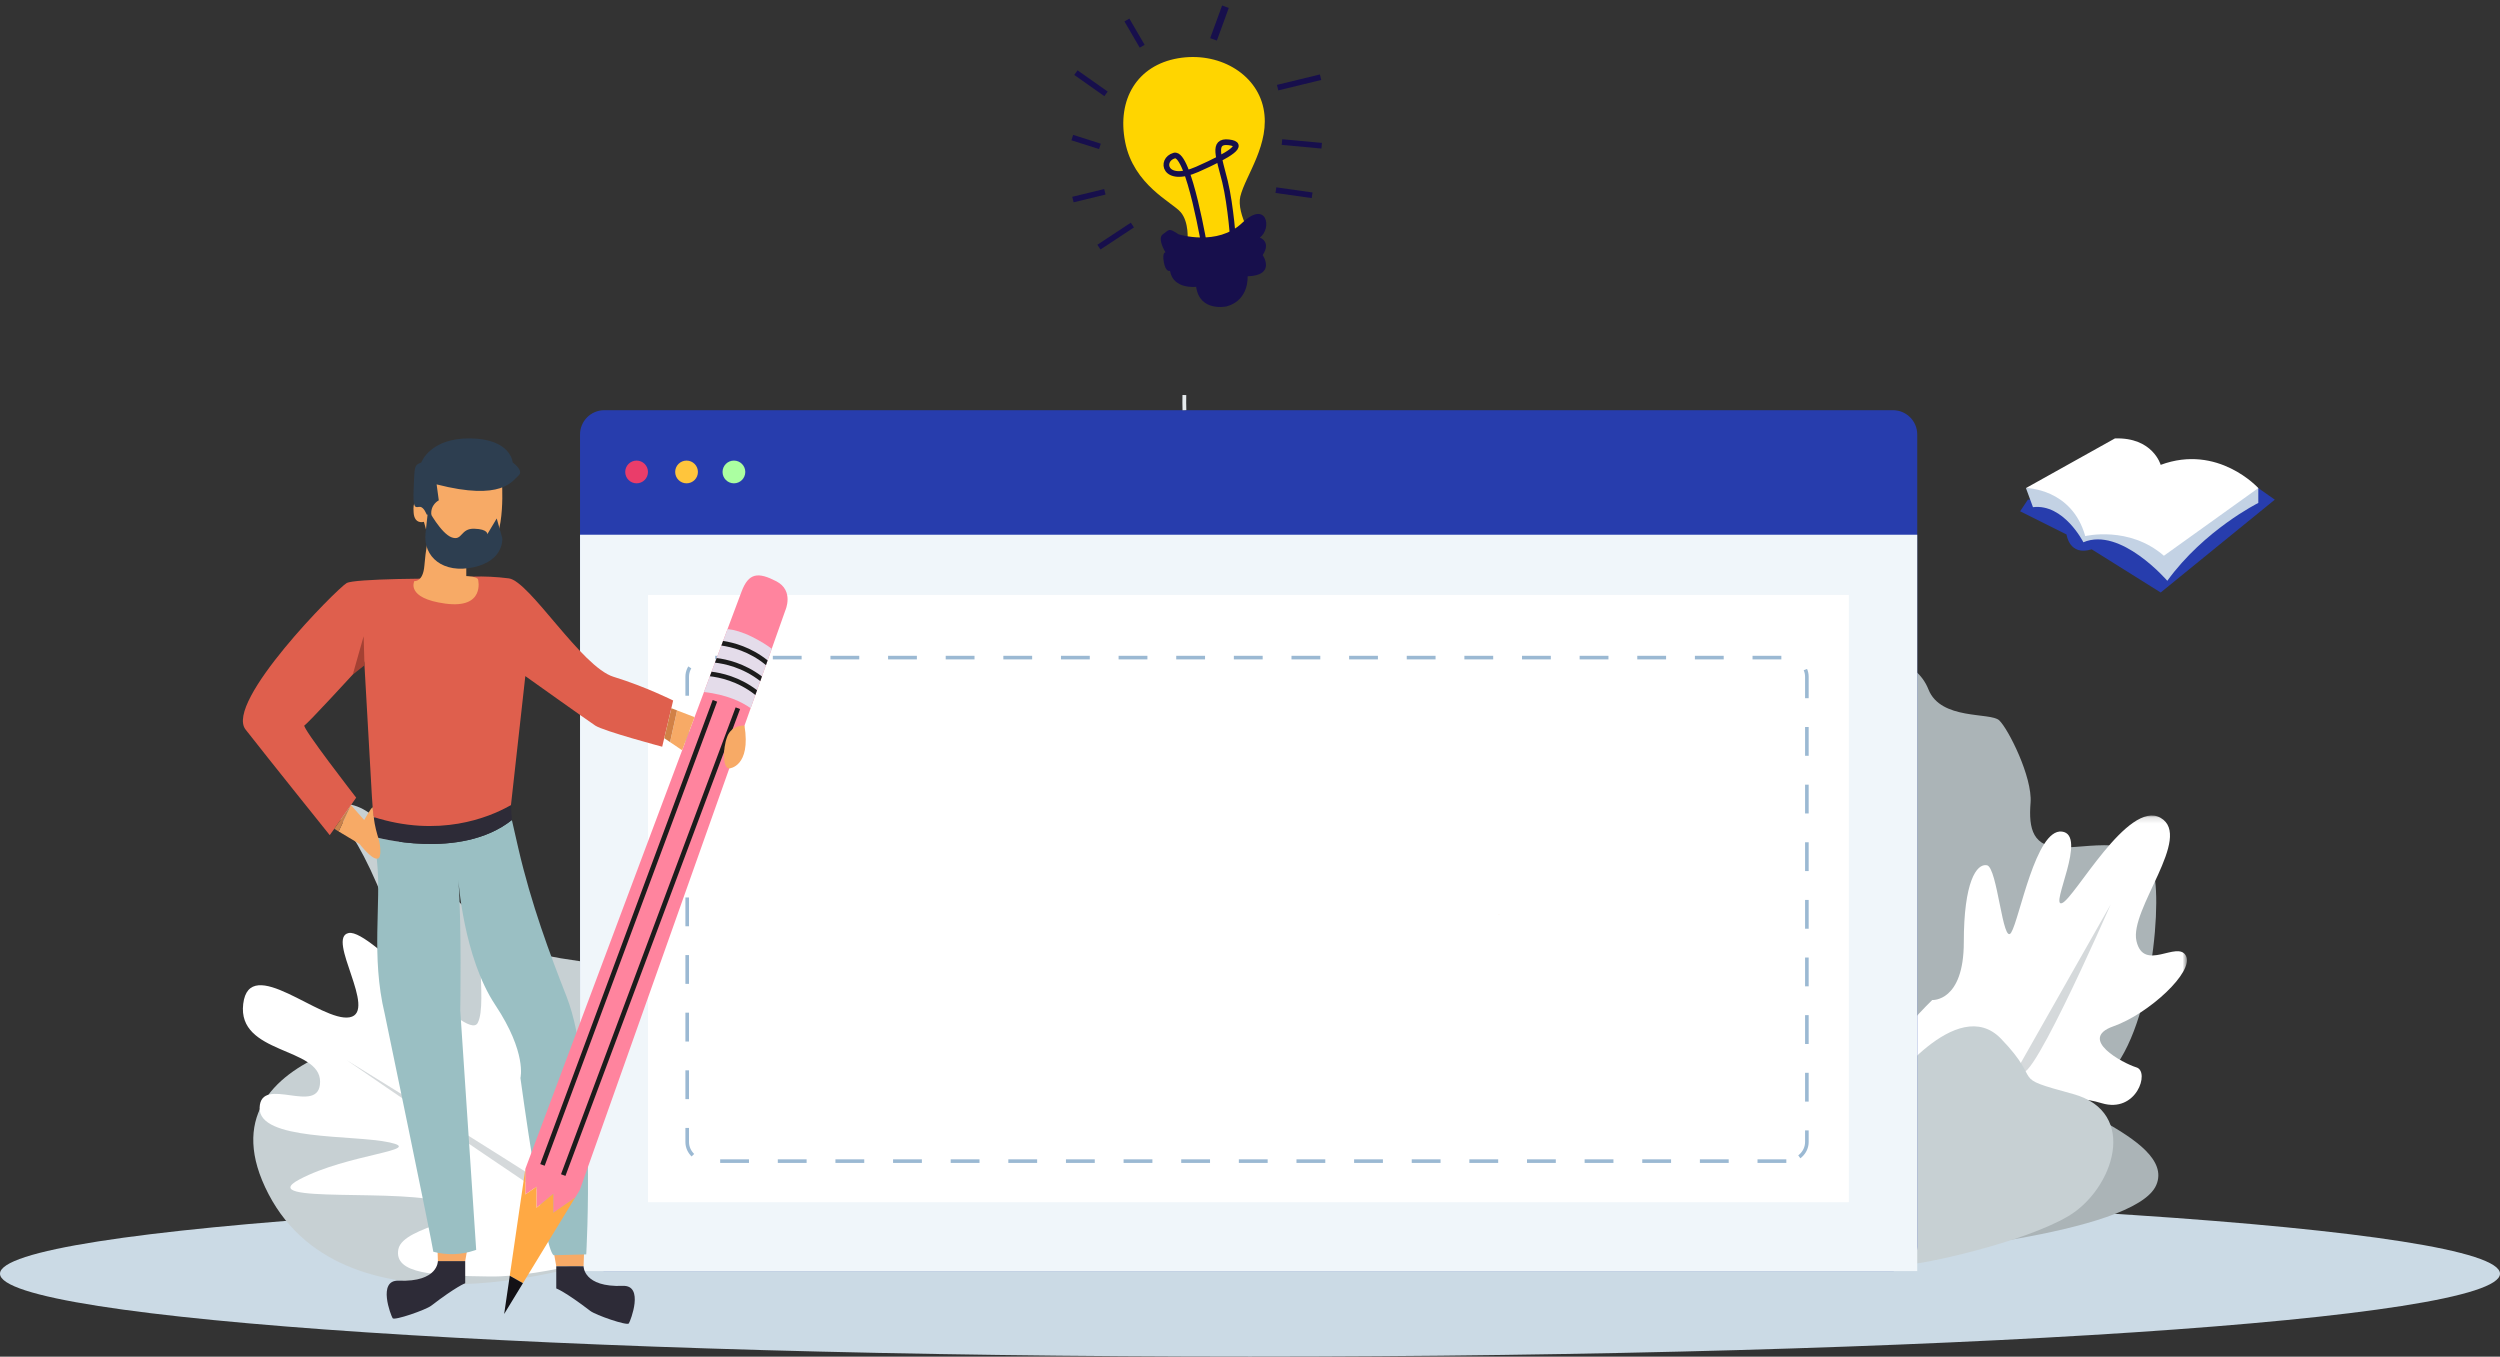 <?xml version="1.0" encoding="UTF-8"?>
<svg width="422px" height="229px" viewBox="0 0 422 229" version="1.1" xmlns="http://www.w3.org/2000/svg" xmlns:xlink="http://www.w3.org/1999/xlink">
    <rect x="0" y="0" width="422" height="229" fill="#333333" stroke="none"/>
    <title>99B4AAF3-8D2C-4D48-97CA-B9AEC20D2D2A@2x</title>
    <defs>
        <polygon id="path-1" points="0.323 0.129 54.241 0.129 54.241 52.24 0.323 52.24"></polygon>
    </defs>
    <g id="Page-3" stroke="none" stroke-width="1" fill="none" fill-rule="evenodd">
        <g id="Specific-Group_-Empty-state" transform="translate(-354, -437)">
            <g id="add-activity" transform="translate(354, 438)">
                <g id="Group-135" transform="translate(0, 65)">
                    <path d="M422,149 C422,156.732 327.532,163 211,163 C94.468,163 0,156.732 0,149 C0,141.268 94.468,135 211,135 C327.532,135 422,141.268 422,149" id="Fill-1" fill="#CBDAE5"></path>
                    <path d="M316.902,44.517 C316.902,44.517 323.452,45.124 325.521,50.371 C327.589,55.618 335.97,54.193 337.468,55.595 C338.966,56.997 343.103,65.163 342.758,69.526 C342.413,73.889 343.103,77.14 348.274,77.065 C353.445,76.992 362.753,74.583 363.787,82.682 C364.821,90.781 361.718,115.944 351.721,117.841 C341.724,119.739 367.612,125.595 363.976,134.044 C360.339,142.492 320.005,145.751 320.005,145.751 L315.523,48.372 L316.902,44.517 Z" id="Fill-3" fill="#ABB4B7"></path>
                    <g id="Group-7" transform="translate(314.92, 71.528)">
                        <mask id="mask-2" fill="white">
                            <use xlink:href="#path-1"></use>
                        </mask>
                        <g id="Clip-6"></g>
                        <path d="M11.24,31.276 C11.24,31.276 16.571,31.631 16.571,21.502 C16.571,11.372 18.704,8.174 20.481,8.529 C22.258,8.885 23.147,22.188 24.568,19.89 C25.99,17.592 28.715,2.309 33.128,2.842 C37.541,3.375 31.026,15.637 33.128,14.926 C35.231,14.216 44.294,-2.667 49.804,0.532 C55.312,3.731 44.472,15.993 45.716,21.324 C46.96,26.655 52.647,21.146 54.069,23.812 C55.49,26.478 47.849,33.586 41.806,35.719 C35.764,37.851 43.406,41.939 45.716,42.65 C48.027,43.361 45.716,50.469 39.852,48.692 C33.987,46.915 31.665,48.831 13.372,51.713 C-14.688,56.134 11.24,31.276 11.24,31.276" id="Fill-5" fill="#FFFFFF" mask="url(#mask-2)"></path>
                    </g>
                    <path d="M341.152,113.35 L356.283,86.668 C356.283,86.668 340.347,123.163 341.152,113.35" id="Fill-8" fill="#D5D9DB"></path>
                    <path d="M318.482,117.884 C318.482,117.884 330.296,101.598 337.764,109.329 C345.232,117.061 338.738,115.611 349.94,118.671 C361.141,121.732 356.758,134.778 349.128,139.288 C341.498,143.798 324.127,147.562 321.692,147.452 C319.256,147.342 318.482,117.884 318.482,117.884" id="Fill-10" fill="#C7D0D3"></path>
                    <path d="M53.636,69.292 C53.636,69.292 58.443,69.922 64.817,86.124 C71.191,102.324 90.529,125.456 120.813,132.044 C120.813,132.044 132.279,112.627 114.05,102.062 C95.822,91.498 92.908,101.251 76.961,85.755 C61.014,70.26 63.74,69.637 53.636,69.292" id="Fill-12" fill="#C7D0D3"></path>
                    <path d="M74.754,107.209 C74.754,107.209 32.002,110.001 45.327,135.56 C58.651,161.118 100.96,146.793 100.96,146.793 L74.754,107.209 Z" id="Fill-14" fill="#C7D0D3"></path>
                    <path d="M106.417,145.061 C106.417,145.061 92.038,149.599 82.694,149.473 C73.35,149.346 66.465,149.073 67.24,144.89 C68.016,140.707 82.164,139.941 75.432,137.153 C68.701,134.366 42.461,137.382 50.556,133.08 C58.652,128.779 71.899,128.179 65.747,126.838 C59.595,125.497 43.608,126.605 43.822,120.973 C44.037,115.341 54.017,122.495 54.031,116.59 C54.044,110.684 40.013,112.024 41.055,103.455 C42.097,94.887 54.219,106.613 59.024,105.72 C63.828,104.826 54.966,92.252 58.864,91.493 C62.762,90.733 78.794,110.12 80.637,106.671 C82.481,103.222 79.201,88.919 83.118,91.608 C87.035,94.298 88.732,118.456 91.874,116.974 C95.016,115.493 99.579,109.052 101.656,108.976 C103.732,108.901 106.417,145.061 106.417,145.061" id="Fill-16" fill="#FFFFFF"></path>
                    <path d="M106.417,145.061 C129.281,156.431 58.503,112.942 58.503,112.942 C58.503,112.942 101.787,142.758 106.417,145.061" id="Fill-18" fill="#D5D9DB"></path>
                    <path d="M102.011,148.557 C99.746,148.557 97.91,146.721 97.91,144.456 L97.91,7.342 C97.91,5.077 99.746,3.24 102.011,3.24 L319.528,3.24 C321.794,3.24 323.63,5.077 323.63,7.342 L323.63,144.456 C323.63,146.721 321.794,148.557 319.528,148.557 L102.011,148.557 Z" id="Fill-78" fill="#273DAD"></path>
                    <polygon id="Fill-80" fill="#F0F6FA" points="97.909 148.557 323.63 148.557 323.63 24.262 97.909 24.262"></polygon>
                    <path d="M109.378,13.666 C109.378,14.727 108.519,15.586 107.458,15.586 C106.398,15.586 105.538,14.727 105.538,13.666 C105.538,12.606 106.398,11.746 107.458,11.746 C108.519,11.746 109.378,12.606 109.378,13.666" id="Fill-82" fill="#EA3D6A"></path>
                    <path d="M117.81,13.666 C117.81,14.727 116.951,15.586 115.89,15.586 C114.83,15.586 113.97,14.727 113.97,13.666 C113.97,12.606 114.83,11.746 115.89,11.746 C116.951,11.746 117.81,12.606 117.81,13.666" id="Fill-83" fill="#FFC53C"></path>
                    <polygon id="Fill-84" fill="#FFFFFF" points="109.378 136.928 312.089 136.928 312.089 34.427 109.378 34.427"></polygon>
                    <path d="M301.533,130 L119.467,130 C117.552,130 116,128.553 116,126.769 L116,48.231 C116,46.446 117.552,45 119.467,45 L301.533,45 C303.447,45 305,46.446 305,48.231 L305,126.769 C305,128.553 303.447,130 301.533,130 Z" id="Stroke-15" stroke="#9BB9D3" stroke-width="0.608" stroke-dasharray="4.864"></path>
                    <path d="M125.805,13.666 C125.805,14.727 124.945,15.586 123.885,15.586 C122.825,15.586 121.965,14.727 121.965,13.666 C121.965,12.606 122.825,11.746 123.885,11.746 C124.945,11.746 125.805,12.606 125.805,13.666" id="Fill-85" fill="#ABFFA1"></path>
                    <path d="M199.92,0.681 C199.9,1.54 199.906,2.396 199.933,3.241" id="Stroke-96" stroke="#E6EBED" stroke-width="0.64"></path>
                    <path d="M253.046,88.354 L253.046,88.418 C253.026,88.418 253.007,88.411 252.987,88.411 C253.007,88.386 253.026,88.366 253.046,88.354" id="Fill-102" fill="#F7AA66"></path>
                </g>
                <g id="Group-12" transform="translate(41, 73)">
                    <path d="M37.527,138.865 L37.527,142.612 C37.527,142.612 36.079,143.114 31.78,146.409 C30.859,147.116 25.569,148.95 25.28,148.518 C24.992,148.086 22.647,142.033 26.289,142.179 C32.987,142.447 32.917,138.865 32.917,138.865 L37.527,138.865 Z" id="Fill-26" fill="#2D2B37"></path>
                    <polygon id="Fill-27" fill="#F7AA66" points="32.759 134.322 32.917 138.866 37.527 138.866 38.576 132.954"></polygon>
                    <polygon id="Fill-28" fill="#F7AA66" points="57.665 135.198 57.507 139.741 52.897 139.741 51.848 133.829"></polygon>
                    <path d="M57.958,137.742 L52.448,137.884 C50.752,136.748 46.849,107.964 46.849,107.964 C46.849,107.964 47.977,103.725 42.601,95.636 C37.225,87.557 36.371,74.508 36.371,74.508 C36.939,81.867 36.691,96.537 36.691,96.537 L39.381,136.975 L39.118,137.064 C36.868,137.826 34.442,137.908 32.146,137.297 C31.866,135.305 23.945,97.154 23.945,97.154 C21.585,87.329 23.394,78.612 22.642,71.404 C22.482,69.924 22.355,68.548 22.25,67.276 C22.25,67.276 36.658,71.348 45.403,64.42 C45.73,65.884 46.098,67.484 46.491,69.18 C48.674,78.627 51.787,86.956 54.635,94.22 C59.73,107.227 57.958,137.742 57.958,137.742" id="Fill-30" fill="#9ABFC3"></path>
                    <path d="M45.403,64.395 L45.403,64.419 C36.659,71.347 22.251,67.276 22.251,67.276 L22.019,63.891 C33.067,67.451 41.483,63.979 44.891,62.091 C45.019,62.027 45.139,61.963 45.251,61.899 L45.403,64.395 Z" id="Fill-31" fill="#2D2B37"></path>
                    <path d="M72.627,44.246 L72.379,45.302 L72.323,45.542 L71.315,49.797 L71.123,50.597 L70.995,51.126 L70.779,52.046 C70.779,52.046 60.875,49.406 59.483,48.478 C58.099,47.558 47.675,40.126 47.675,40.126 L45.251,61.902 C45.139,61.965 45.019,62.029 44.891,62.094 C41.483,63.982 33.067,67.454 22.019,63.894 L21.779,60.454 L21.747,59.894 L20.475,37.446 L20.475,31.302 C20.475,31.302 27.491,21.438 44.891,23.629 C48.387,24.078 57.139,38.582 62.571,40.246 C68.003,41.918 72.627,44.246 72.627,44.246" id="Fill-32" fill="#DF5F4D"></path>
                    <path d="M91.559,29.049 L89.271,35.513 L85.711,45.545 L57.279,125.713 L56.863,126.881 L56.095,128.145 L56.087,128.145 L52.399,130.705 L52.399,127.505 L49.551,129.873 L49.551,126.322 L47.679,127.626 L47.679,123.305 L49.255,119.098 L77.831,42.809 L81.807,32.185 L84.167,25.881 C85.367,22.673 86.967,22.53 90.031,24.113 C93.095,25.698 91.559,29.049 91.559,29.049" id="Fill-33" fill="#FF849E"></path>
                    <polygon id="Fill-34" fill="#FFA944" points="56.087 128.145 47.271 142.601 45.047 141.354 47.679 123.305 47.679 127.626 49.551 126.322 49.551 129.873 52.399 127.505 52.399 130.705"></polygon>
                    <path d="M89.271,35.513 L88.575,37.473 L88.295,38.273 L87.615,40.185 L87.335,40.977 L86.791,42.505 L86.503,43.313 L85.711,45.545 C84.207,44.473 81.719,43.265 77.831,42.809 L78.823,40.154 L79.111,39.385 L79.679,37.858 L79.975,37.081 L80.767,34.969 L81.055,34.185 L81.807,32.185 C82.951,32.305 84.327,32.69 85.951,33.497 C87.367,34.209 88.447,34.89 89.271,35.513" id="Fill-35" fill="#E4DCEA"></path>
                    <polygon id="Fill-36" fill="#131116" points="47.271 142.601 44.103 147.801 45.047 141.353"></polygon>
                    <path d="M86.791,42.505 L86.503,43.313 C83.519,40.937 80.319,40.322 78.823,40.154 L79.111,39.385 C80.735,39.577 83.815,40.233 86.791,42.505" id="Fill-37" fill="#1C1C1C"></path>
                    <path d="M87.615,40.185 L87.335,40.977 C84.351,38.634 81.167,38.017 79.679,37.858 L79.975,37.081 C81.599,37.273 84.655,37.937 87.615,40.185" id="Fill-38" fill="#1C1C1C"></path>
                    <path d="M88.575,37.473 L88.295,38.273 C85.487,35.937 82.447,35.201 80.767,34.969 L81.055,34.185 C82.815,34.457 85.767,35.217 88.575,37.473" id="Fill-39" fill="#1C1C1C"></path>
                    <line x1="79.679" y1="44.3" x2="50.567" y2="122.637" id="Stroke-40" stroke="#1C1C1C" stroke-width="0.8"></line>
                    <line x1="83.55" y1="45.545" x2="54.072" y2="124.351" id="Stroke-41" stroke="#1C1C1C" stroke-width="0.8"></line>
                    <polygon id="Fill-43" fill="#F7AA66" points="76.243 47.054 74.147 52.646 72.107 51.27 73.291 45.918"></polygon>
                    <path d="M84.67,48.478 C84.67,48.478 82.52,48.301 81.743,50.377 C80.966,52.453 80.994,55.76 82.105,55.711 C82.105,55.711 85.793,55.463 84.67,48.478" id="Fill-44" fill="#F7AA66"></path>
                    <path d="M23.195,69.997 C23.163,70.702 22.931,70.957 22.595,70.949 C21.595,70.925 19.691,68.461 19.691,68.461 L16.163,66.349 L18.243,61.902 L20.475,64.421 C20.475,64.421 21.643,62.334 21.875,62.285 C21.891,62.285 21.899,62.285 21.907,62.302 L21.907,62.31 C21.915,62.317 21.915,62.325 21.915,62.334 C21.955,62.917 22.011,63.446 22.075,63.91 C22.291,65.589 22.603,66.581 22.851,67.429 C23.083,68.246 23.243,68.934 23.195,69.997" id="Fill-49" fill="#F7AA66"></path>
                    <path d="M52.897,139.741 L52.897,143.488 C52.897,143.488 54.345,143.991 58.644,147.285 C59.565,147.992 64.855,149.827 65.144,149.395 C65.431,148.962 67.777,142.91 64.135,143.056 C57.437,143.324 57.507,139.741 57.507,139.741 L52.897,139.741 Z" id="Fill-51" fill="#2D2B37"></path>
                    <path d="M39.379,23.646 L21.107,37.078 C21.107,37.078 20.883,37.326 20.491,37.742 C18.299,40.142 10.859,48.246 10.387,48.446 C9.843,48.686 19.123,60.646 19.123,60.646 L18.243,61.902 L18.227,61.918 L15.419,65.902 L15.227,66.174 L14.659,66.974 C14.659,66.974 4.043,53.75 0.451,49.142 C-3.141,44.542 15.875,25.358 17.515,24.422 C18.179,24.046 21.875,23.846 26.051,23.742 C29.067,23.67 32.331,23.646 34.875,23.646 C35.011,23.638 35.147,23.638 35.275,23.638 L35.299,23.638 C37.707,23.629 39.379,23.646 39.379,23.646" id="Fill-52" fill="#DF5F4D"></path>
                    <polygon id="Fill-53" fill="#D18146" points="73.291 45.918 72.107 51.27 71.123 50.598 71.315 49.798 72.323 45.542"></polygon>
                    <polygon id="Fill-54" fill="#A44133" points="20.524 38.304 20.381 33.4 18.546 39.868"></polygon>
                    <polygon id="Fill-55" fill="#C9804B" points="18.243 61.902 16.163 66.35 15.419 65.902 18.227 61.918"></polygon>
                    <path d="M37.708,19.208 L37.708,23.242 C37.708,23.242 39.643,23.31 39.706,23.852 C39.706,23.852 40.936,28.8 34.172,27.888 C27.407,26.974 28.944,24.081 28.944,24.081 C28.944,24.081 30.405,24.309 30.635,21.492 C30.865,18.675 31.25,17 31.25,17 L37.708,19.208 Z" id="Fill-45" fill="#F7AA66"></path>
                    <path d="M43.71,7 C43.71,7 44.465,16.638 41.442,18.682 C38.418,20.727 33.429,20.784 31.084,16.009 L30.556,14.083 C30.556,14.083 28.975,14.593 28.821,12.549 C28.665,10.505 29.195,10.505 29.951,10.651 C30.707,10.797 30.707,11.82 30.707,11.82 L31.539,11.965 C31.539,11.965 31.16,10.14 31.539,9.92 C31.917,9.702 32.295,9.191 32.445,7 L43.71,7 Z" id="Fill-46" fill="#F7AA66"></path>
                    <path d="M45.544,4.07 C45.544,4.07 47.526,5.455 46.498,6.303 C45.471,7.148 43.783,10.614 32.702,7.765 L33.068,10.459 C33.068,10.459 31.573,11.187 31.822,13 L31.014,12.846 C31.014,12.846 30.571,11.607 29.912,11.559 C29.253,11.51 28.656,12.34 28.822,8.535 C28.988,4.73 28.889,4.522 30.114,4.07 C30.114,4.07 31.573,-0.103 38.433,0.002 C45.294,0.106 45.544,4.07 45.544,4.07" id="Fill-47" fill="#2D3E50"></path>
                    <path d="M31.268,12 C31.268,12 33.458,16.097 35.273,16.719 C37.088,17.341 36.701,15.172 39.062,15.248 C41.424,15.323 41.255,16.183 41.255,16.183 L42.846,13.517 L43.787,16.832 C43.787,16.832 44.172,20.59 38.98,21.744 C33.788,22.899 30.395,19.996 30.831,15.998 L31.268,12 Z" id="Fill-50" fill="#2D3E50"></path>
                </g>
                <g id="Group-15" transform="translate(341, 73)">
                    <path d="M1.306,10.345 L-8.8107294e-14,12.304 L7.835,16.221 C7.835,16.221 8.27,19.921 12.079,18.724 L23.722,26.014 L42.982,10.345 L38.195,6.972 L1.306,10.345 Z" id="Fill-56" fill="#273DAD"></path>
                    <path d="M2.166,11.61 L0.979,8.386 L14.772,8.386 L40.202,8.386 L40.202,10.897 C40.202,10.897 31.076,15.441 24.84,24.039 C24.84,24.039 16.955,14.862 10.674,17.535 C10.674,17.535 7.378,10.986 2.166,11.61" id="Fill-57" fill="#C3D2E4"></path>
                    <path d="M0.979,8.386 C0.979,8.386 8.705,8.386 10.99,16.493 C10.99,16.493 18.39,14.697 24.266,19.812 L40.202,8.386 C40.202,8.386 33.406,0.878 23.722,4.469 C23.722,4.469 22.416,-0.21 15.996,0.007 L0.979,8.386 Z" id="Fill-58" fill="#FFFFFF"></path>
                </g>
                <g id="Group-19" transform="translate(181, 0)">
                    <path d="M19.457,39.56 C19.457,39.56 19.745,36.526 18.306,34.824 C16.866,33.123 10.357,30.26 8.927,22.973 C7.496,15.685 11.024,10.039 17.801,8.847 C24.578,7.655 31.055,11.323 32.279,17.295 C33.503,23.265 29.224,28.637 28.369,32.15 C28.009,33.631 28.623,35.625 29.455,37.435 C30.597,39.92 19.457,39.56 19.457,39.56" id="Fill-59" fill="#FFD500"></path>
                    <line x1="9.221" y1="2.375" x2="11.797" y2="6.806" id="Stroke-60" stroke="#170F4C" stroke-width="0.96"></line>
                    <path d="M17.959,38.557 C17.959,38.557 24.5,40.613 28.662,36.638 C32.824,32.661 33.787,37.557 31.655,39.101 C31.655,39.101 33.638,39.759 32.146,42.059 C32.146,42.059 34.461,45.485 29.598,45.642 C29.598,45.642 29.895,49.673 26.046,50.723 C26.046,50.723 21.501,51.714 20.91,47.413 C20.91,47.413 17.04,47.898 16.496,44.725 C16.496,44.725 15.768,45.017 15.457,43.267 C15.146,41.52 15.737,41.605 15.737,41.605 C15.737,41.605 14.248,39.231 15.327,38.513 C16.406,37.794 16.194,37.389 17.959,38.557" id="Fill-62" fill="#170F4C"></path>
                    <line x1="34.662" y1="13.794" x2="41.913" y2="12.032" id="Stroke-64" stroke="#170F4C" stroke-width="0.96"></line>
                    <line x1="35.397" y1="22.981" x2="42.103" y2="23.598" id="Stroke-65" stroke="#170F4C" stroke-width="0.96"></line>
                    <line x1="34.373" y1="31.097" x2="40.485" y2="31.965" id="Stroke-66" stroke="#170F4C" stroke-width="0.96"></line>
                    <line x1="4.497" y1="40.717" x2="10.146" y2="36.988" id="Stroke-67" stroke="#170F4C" stroke-width="0.96"></line>
                    <line x1="0.109" y1="32.686" x2="5.503" y2="31.375" id="Stroke-68" stroke="#170F4C" stroke-width="0.96"></line>
                    <line x1="0" y1="22.224" x2="4.669" y2="23.711" id="Stroke-69" stroke="#170F4C" stroke-width="0.96"></line>
                    <line x1="0.612" y1="11.261" x2="5.697" y2="14.844" id="Stroke-70" stroke="#170F4C" stroke-width="0.96"></line>
                    <path d="M22.434,41.305 C22.434,41.305 19.679,24.583 17.221,25.261 C14.764,25.938 15.479,30.073 21.105,27.58 C26.732,25.088 29.309,23.365 26.417,23.024 C23.525,22.684 24.792,25.583 25.778,29.64 C26.765,33.696 27.209,40.144 27.209,40.144 L22.434,41.305 Z" id="Stroke-71" stroke="#170F4C" stroke-width="0.96"></path>
                    <line x1="23.843" y1="5.647" x2="25.855" y2="0.131" id="Path-2" stroke="#170F4C" stroke-width="1.2"></line>
                </g>
            </g>
        </g>
    </g>
</svg>